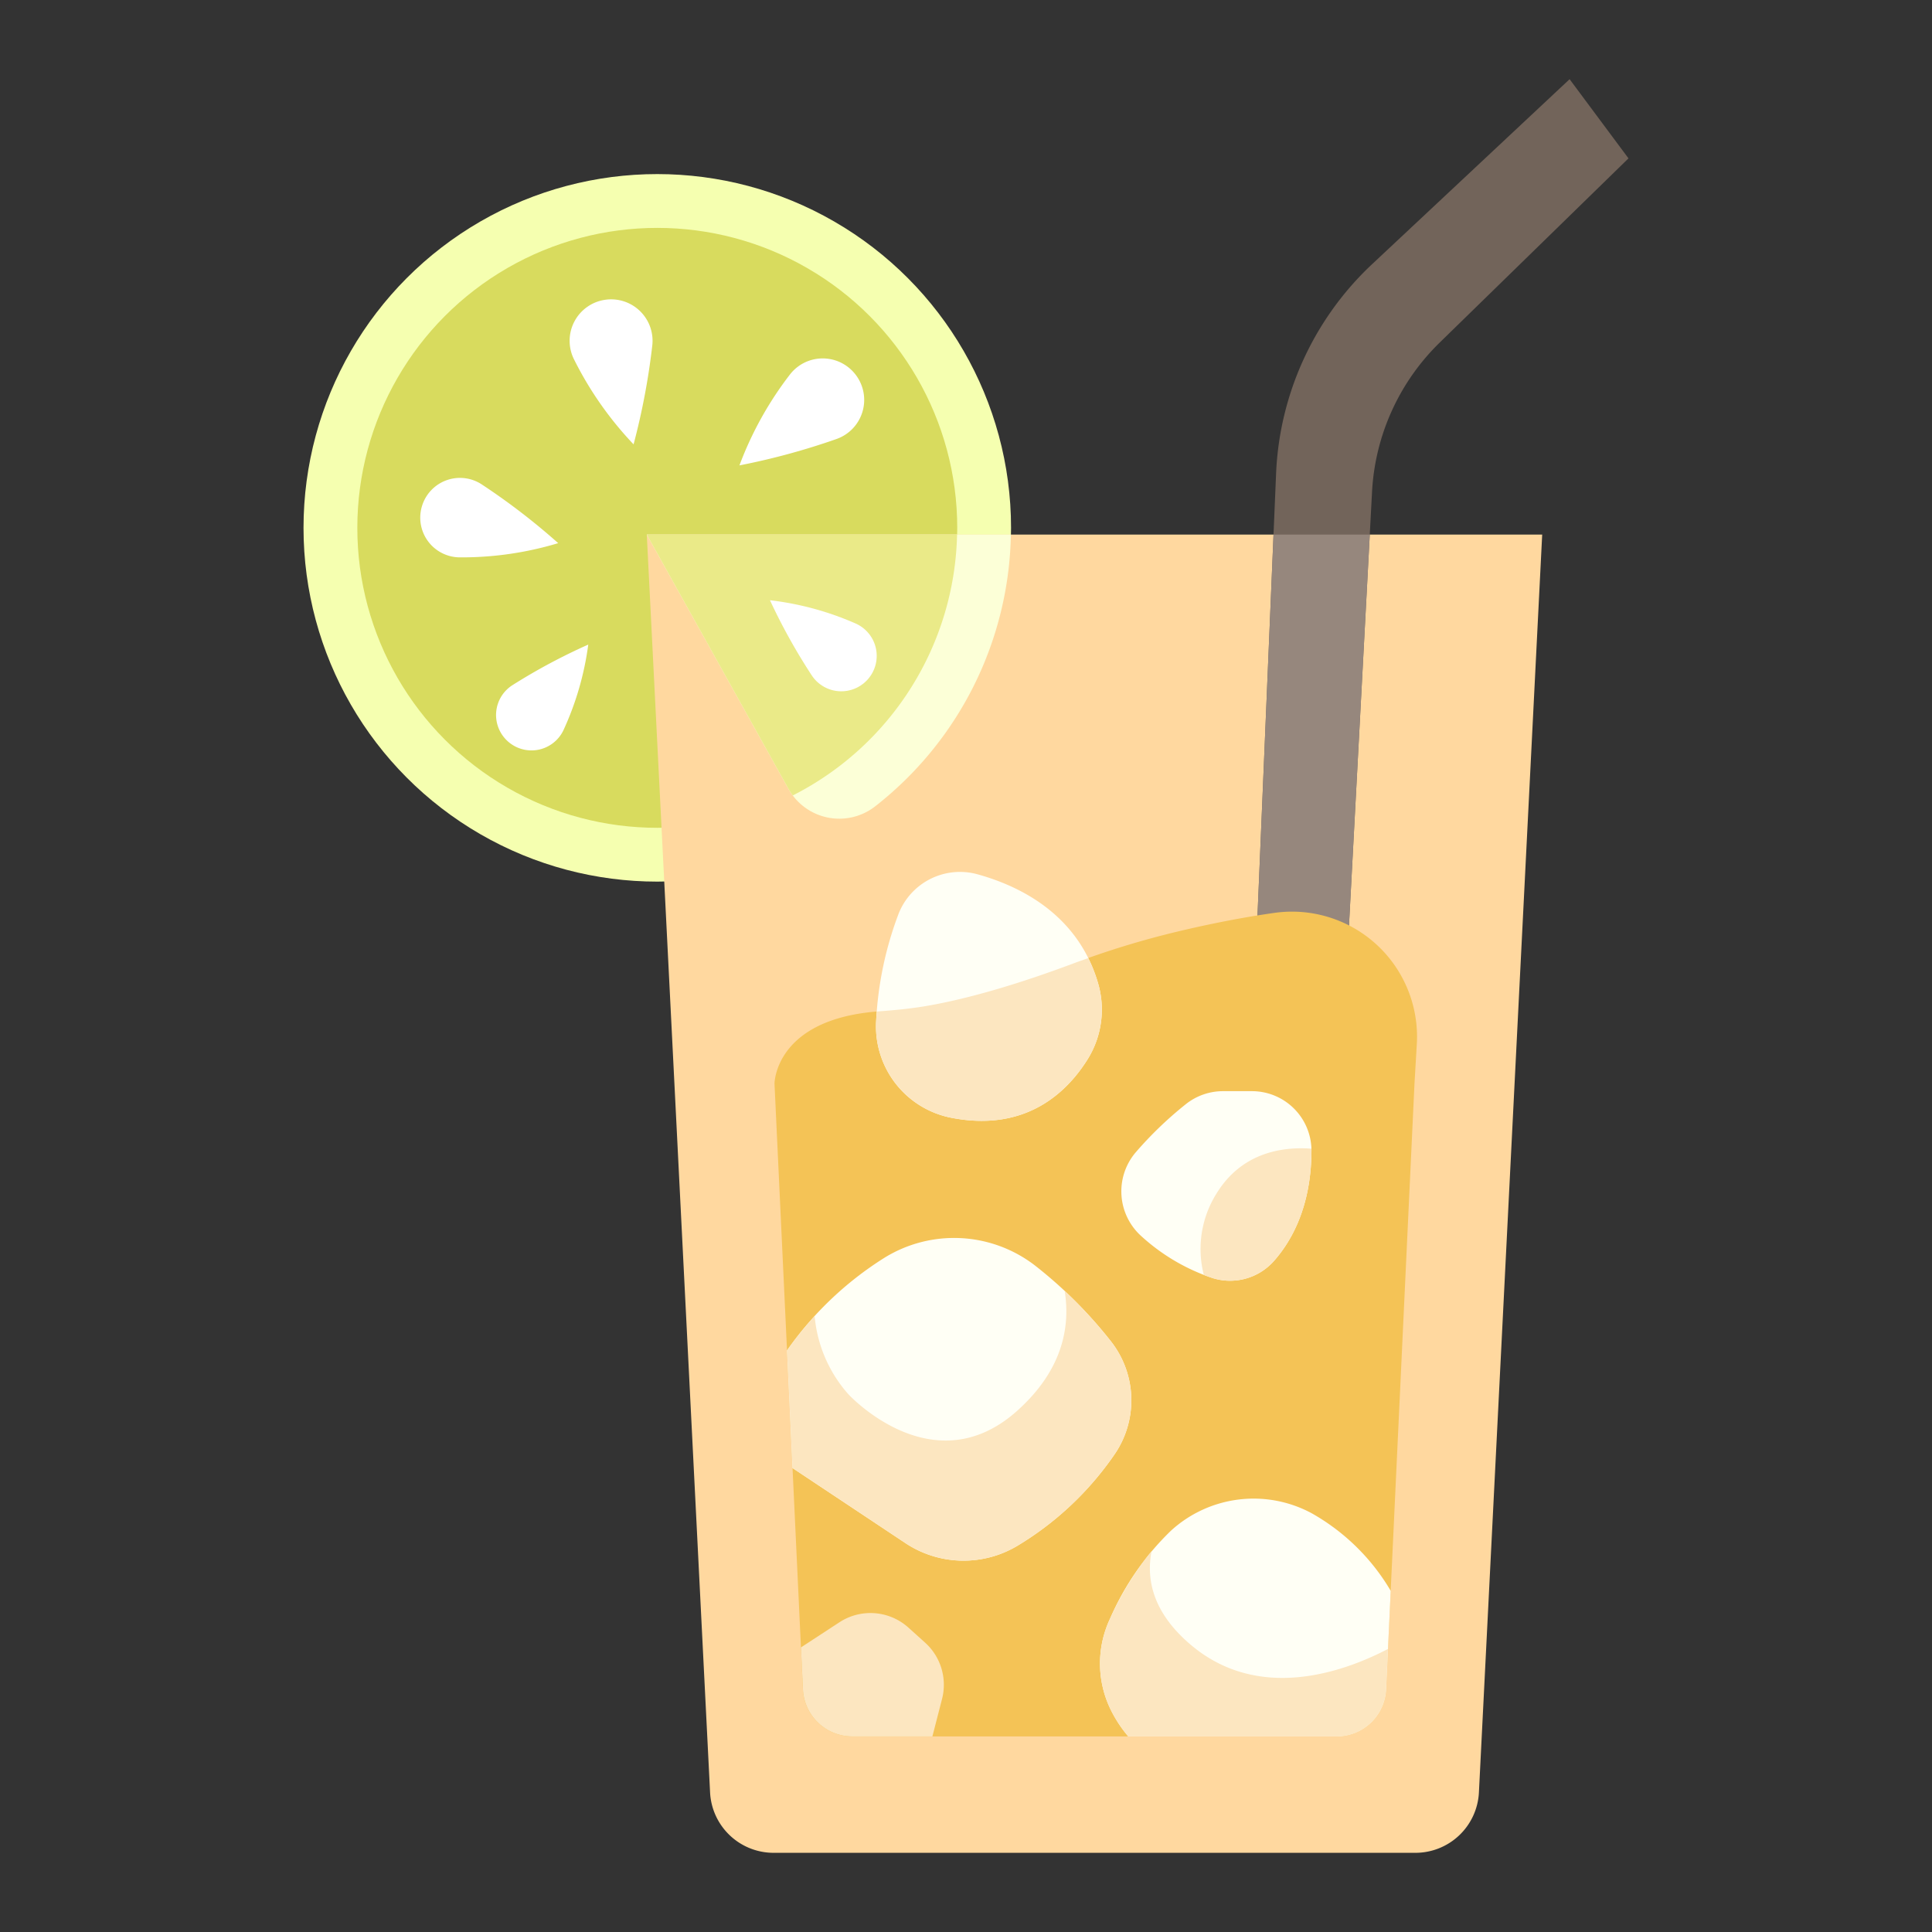 <svg id="Flat" height="512" viewBox="0 0 340 340" width="512" xmlns="http://www.w3.org/2000/svg"><rect x="0" y="0" width="340" height="340" fill="#333333" stroke="none"/><circle cx="115.671" cy="92.893" fill="#f5ffb0" r="62.257"/><circle cx="115.671" cy="92.893" fill="#d8db5e" r="52.787"/><path d="m192.613 94.075h-78.789l11.138 221.361a11.191 11.191 0 0 0 11.178 10.629h112.947a11.192 11.192 0 0 0 11.178-10.629l11.135-221.361z" fill="#ffd89f"/><path d="m241.476 46.481 34.749-32.546 10.361 13.934-33.229 32.424a39.632 39.632 0 0 0 -11.9 26.256l-4.537 85.3h-16.073l3.724-88.517a53.587 53.587 0 0 1 16.905-36.851z" fill="#72645a"/><path d="m224.12 94.075-3.273 77.776h16.078l4.137-77.776z" fill="#96877d"/><path d="m224.37 160.637c-6.251.882-12.232 2.127-17.212 3.32a153.708 153.708 0 0 0 -18.186 5.565c-11.315 4.247-20.219 6.6-26.637 7.627-2.521.4-5.059.641-7.605.826-18.43 1.337-18.43 12.741-18.43 12.741l5 106.583a8.69 8.69 0 0 0 8.681 8.283h85.263a8.691 8.691 0 0 0 8.681-8.283l5-106.583.409-6.944a22.011 22.011 0 0 0 -24.964-23.135z" fill="#f4c356"/><path d="m172.024 153.861c7.621 2.112 17.647 7.128 21.173 19.028a16.53 16.53 0 0 1 -1.7 13.375c-3.564 5.787-10.837 13.079-24.178 10.426a16.384 16.384 0 0 1 -13.134-17.011 61.745 61.745 0 0 1 3.988-18.967 11.608 11.608 0 0 1 13.851-6.851z" fill="#fffff5"/><path d="m220.267 192.027h-5.026a10.5 10.5 0 0 0 -6.618 2.338 66.109 66.109 0 0 0 -8.783 8.459 10.591 10.591 0 0 0 1.072 14.771 35.061 35.061 0 0 0 12.5 7.329 10.305 10.305 0 0 0 10.733-2.961c3.158-3.543 6.641-9.687 6.651-19.558a10.474 10.474 0 0 0 -10.529-10.378z" fill="#fffff5"/><path d="m138.5 237.653.972 20.7 19.821 13.18a18.484 18.484 0 0 0 19.953.38 55.229 55.229 0 0 0 17.045-16.189 16.8 16.8 0 0 0 -.765-19.645 78.227 78.227 0 0 0 -13.361-13.353 23.309 23.309 0 0 0 -26.645-1.3 59.687 59.687 0 0 0 -17.02 16.227z" fill="#fffff5"/><path d="m162.8 289.075-2.929-2.64a9.985 9.985 0 0 0 -12.148-.94l-6.765 4.421.347 7.383a8.69 8.69 0 0 0 8.681 8.283h14.1l1.7-6.6a9.988 9.988 0 0 0 -2.986-9.907z" fill="#fce6c0"/><path d="m230.8 266.288a21.561 21.561 0 0 0 -24.725 3.083 48.144 48.144 0 0 0 -10.731 15.5 18.512 18.512 0 0 0 .092 15.938 22.88 22.88 0 0 0 3.12 4.768h36.694a8.691 8.691 0 0 0 8.681-8.283l.813-17.335a37.483 37.483 0 0 0 -13.944-13.671z" fill="#fffff5"/><g fill="#fce6c0"><path d="m179.247 271.914a55.229 55.229 0 0 0 17.045-16.189 16.8 16.8 0 0 0 -.765-19.645 80.442 80.442 0 0 0 -8.162-8.9c.985 6.085-.2 13.818-8.391 21.125-14.851 13.251-29.7-2.97-29.7-2.97a23.911 23.911 0 0 1 -5.912-13.72 63.031 63.031 0 0 0 -4.859 6.035l.972 20.7 19.821 13.18a18.484 18.484 0 0 0 19.951.384z"/><path d="m214.068 210.07a18.351 18.351 0 0 0 -2.212 14.305c.512.193 1.027.382 1.558.549a10.305 10.305 0 0 0 10.733-2.961c3.158-3.543 6.641-9.687 6.651-19.558 0-.086-.011-.169-.013-.254-4.885-.372-12.212.531-16.717 7.919z"/><path d="m243.926 297.3.334-7.11c-7.732 4.034-22.772 9.476-34.812-.823-6.553-5.6-7.762-11.39-6.79-16.385a53.46 53.46 0 0 0 -7.319 11.895 18.512 18.512 0 0 0 .092 15.938 22.88 22.88 0 0 0 3.12 4.768h36.694a8.691 8.691 0 0 0 8.681-8.283z"/><path d="m193.2 172.889a26.5 26.5 0 0 0 -1.68-4.277c-.849.3-1.7.593-2.545.91-11.315 4.247-20.219 6.6-26.637 7.627-2.521.4-5.059.641-7.605.826-.145.01-.279.027-.423.039-.046.562-.091 1.124-.123 1.665a16.384 16.384 0 0 0 13.134 17.011c13.341 2.653 20.614-4.639 24.178-10.426a16.53 16.53 0 0 0 1.701-13.375z"/></g><path d="m177.9 94.075h-64.076l24.914 44.718a10.252 10.252 0 0 0 15.241 3.139 62.1 62.1 0 0 0 23.921-47.857z" fill="#fcffd7"/><path d="m106.471 52.76a7.291 7.291 0 0 1 8.32 8.042 122.183 122.183 0 0 1 -3.291 17.398 61.339 61.339 0 0 1 -10.522-15.04 7.293 7.293 0 0 1 5.493-10.4z" fill="#fff"/><path d="m168.428 94.075h-54.6l24.914 44.718a10.243 10.243 0 0 0 .775 1.192 52.769 52.769 0 0 0 28.911-45.91z" fill="#eaea88"/><path d="m150.806 66.257a7.291 7.291 0 0 1 -3.593 11 122.093 122.093 0 0 1 -17.082 4.643 61.335 61.335 0 0 1 8.921-16.039 7.291 7.291 0 0 1 11.754.396z" fill="#fff"/><path d="m152.7 119.573a6.225 6.225 0 0 1 -9.853-.73 104.409 104.409 0 0 1 -7.345-13.211 52.371 52.371 0 0 1 15.121 4.116 6.226 6.226 0 0 1 2.077 9.825z" fill="#fff"/><path d="m89.307 130.407a6.225 6.225 0 0 1 .89-9.84 104.353 104.353 0 0 1 13.328-7.13 52.393 52.393 0 0 1 -4.361 15.052 6.226 6.226 0 0 1 -9.857 1.918z" fill="#fff"/><path d="m74.317 88.89a6.984 6.984 0 0 1 10.471-3.636 116.972 116.972 0 0 1 13.447 10.331 58.762 58.762 0 0 1 -17.4 2.5 6.986 6.986 0 0 1 -6.518-9.195z" fill="#fff"/></svg>